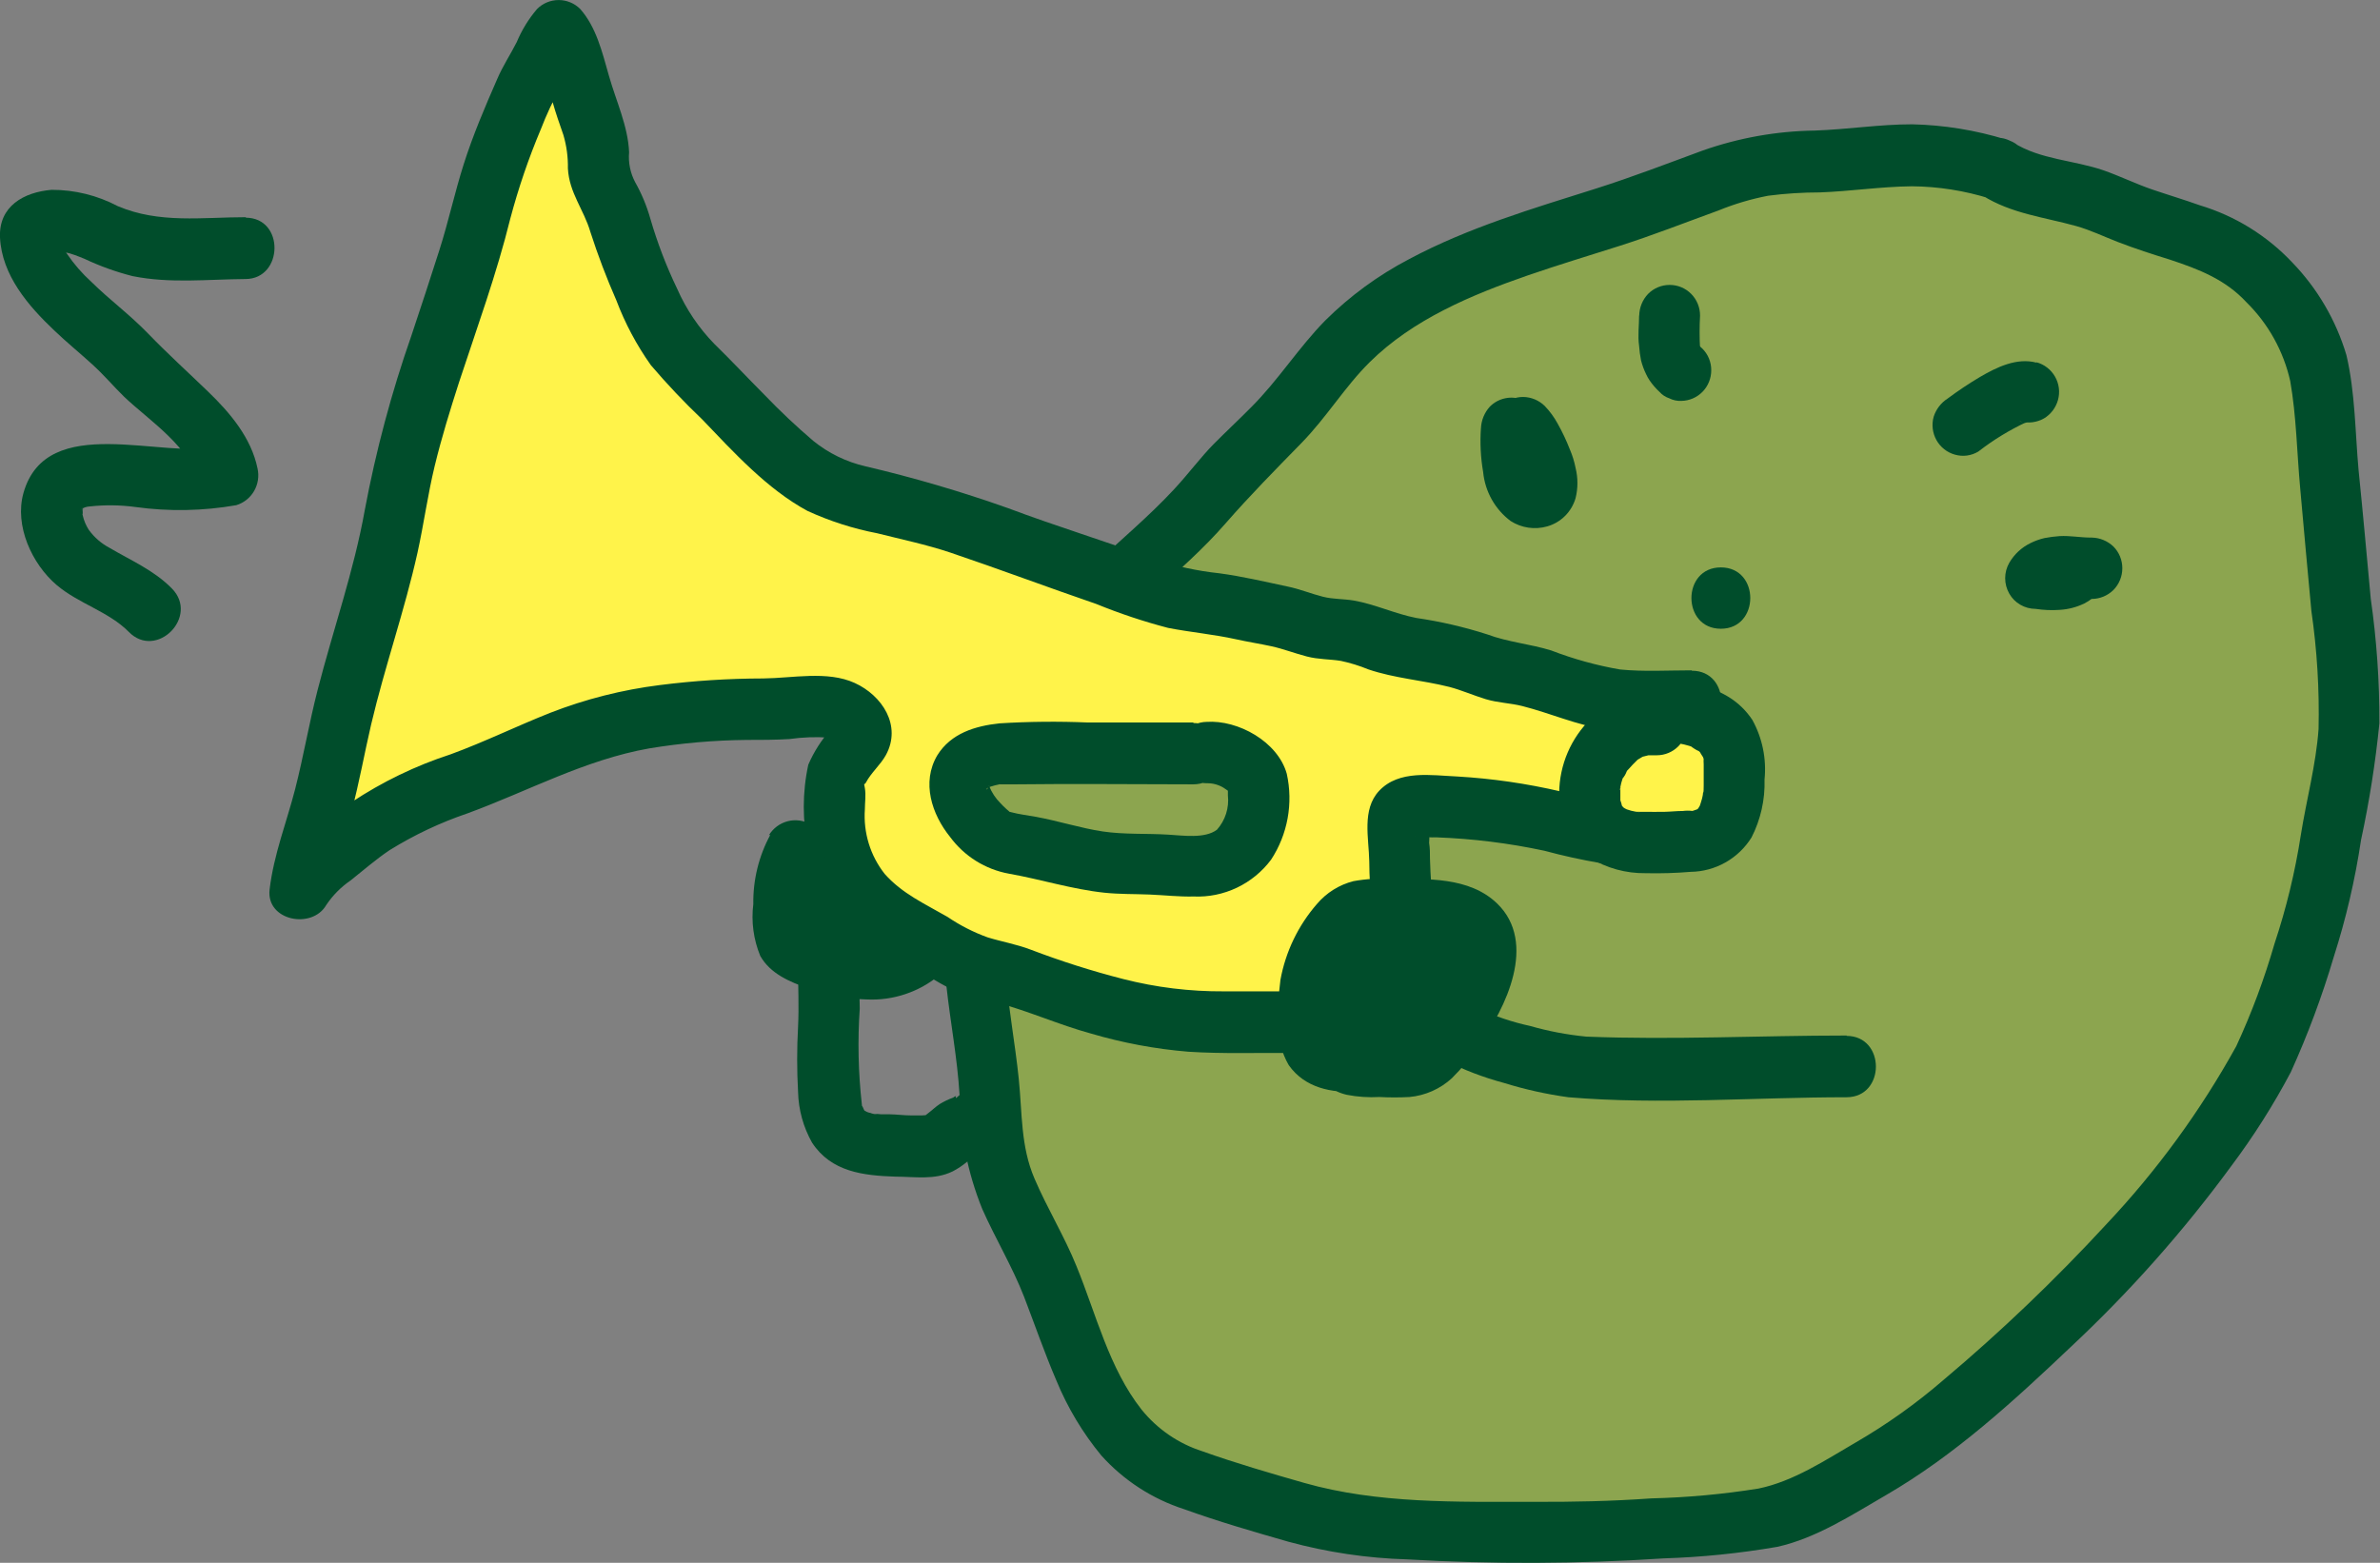 <svg width="268" height="176" viewBox="0 0 268 176" fill="none" xmlns="http://www.w3.org/2000/svg">
<rect x="0" y="0" width="268" height="176" fill="#808080" stroke="none"/>
<g clip-path="url(#clip0_44_364)">
<path d="M224.97 19.043C217.504 17.025 216.148 17.246 208.942 17.923C204.969 18.297 200.147 17.923 196.366 19.056C192.585 20.19 189.516 21.585 185.996 22.802C175.036 26.657 161.337 29.407 152.309 37.85C149.569 40.435 147.624 43.765 145.021 46.515C142.144 49.569 139.308 51.904 136.637 55.249C133.335 59.395 129.28 62.587 125.513 66.194C122.349 69.206 117.841 73.67 116.362 77.788C113.8 84.96 112.252 92.698 110.307 100.106C108.649 106.628 110.718 114.74 111.348 121.456C111.443 124.305 111.69 127.147 112.088 129.969C112.855 133.755 115.074 137.348 116.773 140.789C120.718 148.776 122.499 160.813 131.198 165.318C134.678 167.128 139.281 168.082 143.021 169.353C147.345 170.906 151.864 171.837 156.446 172.117C167.397 172.818 178.383 172.753 189.325 171.923C194.174 171.454 199.202 171.716 203.558 169.325C208.846 166.451 214.203 163.729 218.86 159.845C225.543 154.312 231.901 148.392 237.902 142.116C242.632 137.126 246.926 131.735 250.739 126.003C253.187 122.667 255.169 119.007 256.629 115.127C257.78 111.589 259.109 108.148 260.246 104.638C261.794 99.829 262.328 94.343 263.369 89.437C264.464 84.995 264.807 80.397 264.383 75.839C263.452 66.663 262.657 57.46 261.794 48.27C261.424 44.249 261.547 40.725 259.479 37.215C257.684 34.175 254.821 30.305 251.793 28.633C247.588 26.229 241.889 25.178 237.382 23.106C233.519 21.323 228.422 21.378 224.97 19.07" fill="#8CA54F"/>
<path d="M225.888 15.713C222.457 14.655 218.899 14.078 215.312 13.999C211.655 13.999 208.011 14.579 204.353 14.704C200.05 14.764 195.785 15.524 191.722 16.956C187.749 18.421 183.831 19.927 179.79 21.213C172.625 23.479 165.337 25.621 158.666 29.186C155.195 31.001 152.013 33.33 149.227 36.096C146.213 39.164 143.925 42.839 140.87 45.88C139.5 47.262 138.021 48.644 136.651 50.025C135.281 51.407 133.746 53.453 132.212 55.097C129.308 58.234 125.993 60.956 122.897 63.914C119.926 66.596 117.278 69.619 115.006 72.924C112.718 76.448 111.691 80.8 110.581 84.822C109.362 89.272 108.348 93.777 107.225 98.268C106.233 102.438 106.01 106.757 106.567 111.009C107.019 115.155 107.8 119.148 108.047 123.267C108.083 127.689 108.952 132.065 110.608 136.16C112.102 139.518 114.019 142.696 115.321 146.054C116.526 149.191 117.622 152.37 118.951 155.465C120.21 158.525 121.919 161.376 124.02 163.922C126.546 166.726 129.759 168.808 133.335 169.961C137.158 171.343 141.171 172.504 145.076 173.623C149.44 174.815 153.927 175.483 158.446 175.613C168.066 176.171 177.71 176.134 187.325 175.503C191.614 175.368 195.889 174.934 200.12 174.204C204.503 173.236 208.545 170.597 212.381 168.372C220.08 163.909 226.724 157.814 233.162 151.706C239.81 145.49 245.869 138.661 251.259 131.309C253.764 127.968 256.004 124.434 257.958 120.738C259.865 116.53 261.481 112.194 262.794 107.762C264.171 103.468 265.197 99.068 265.863 94.606C266.799 90.268 267.489 85.88 267.931 81.464C267.949 76.766 267.624 72.073 266.959 67.424C266.507 62.601 266.082 57.75 265.589 52.969C265.205 48.713 265.205 44.166 264.219 39.993C263.049 36.071 260.957 32.492 258.123 29.559C255.27 26.531 251.68 24.311 247.711 23.12C245.93 22.484 244.122 21.945 242.341 21.337C240.56 20.729 238.683 19.817 236.861 19.181C233.532 18.034 229.751 17.979 226.71 16.058C222.97 13.695 219.532 19.665 223.258 22.028C226.477 24.059 230.203 24.46 233.779 25.455C235.409 25.911 236.902 26.643 238.478 27.252C240.409 27.998 242.382 28.633 244.341 29.241C247.602 30.319 250.574 31.466 252.958 34.037C255.415 36.453 257.127 39.534 257.89 42.908C258.588 46.847 258.643 51.007 259.013 54.986C259.424 59.574 259.835 64.176 260.273 68.805C260.912 73.206 261.182 77.653 261.082 82.1C260.794 86.121 259.712 90.087 259.082 94.053C258.439 98.202 257.449 102.289 256.123 106.269C254.983 110.221 253.545 114.078 251.821 117.808C247.786 125.113 242.852 131.873 237.135 137.929C231.413 144.132 225.309 149.966 218.86 155.396C215.789 158.052 212.477 160.411 208.969 162.444C205.545 164.434 201.969 166.824 198.01 167.64C194.02 168.279 189.993 168.648 185.955 168.745C181.489 169.063 177.023 169.16 172.543 169.132C164.022 169.132 155.131 169.353 146.87 167.004C143.048 165.912 139.144 164.779 135.39 163.439C132.702 162.58 130.321 160.947 128.541 158.74C124.883 154.097 123.431 148.003 121.225 142.613C119.855 139.214 117.924 136.091 116.485 132.719C114.924 129.084 115.115 125.367 114.718 121.498C114.321 117.628 113.567 113.566 113.225 109.558C113.041 107.722 113 105.873 113.102 104.03C113.324 101.984 113.732 99.963 114.321 97.992C115.348 93.846 116.321 89.617 117.499 85.485C118.526 81.823 119.485 78.189 121.814 75.135C126.472 69.027 133.007 64.701 138.021 58.925C140.761 55.788 143.624 52.886 146.528 49.915C149.432 46.944 151.405 43.586 154.241 40.78C159.104 35.971 165.693 33.208 172.05 31.01C175.447 29.836 178.899 28.799 182.324 27.707C186.105 26.505 189.79 25.054 193.517 23.7C195.321 22.964 197.193 22.408 199.106 22.042C201.032 21.793 202.972 21.669 204.914 21.669C208.367 21.544 211.764 21.019 215.271 20.978C218.254 21.003 221.217 21.469 224.066 22.36C228.327 23.493 230.149 16.832 225.888 15.699V15.713Z" fill="#004D2B"/>
<path d="M235.437 60.542C234.259 60.542 233.094 60.307 231.916 60.376C231.346 60.415 230.779 60.489 230.217 60.597C229.672 60.724 229.144 60.914 228.642 61.164C227.648 61.647 226.819 62.416 226.258 63.375C225.953 63.903 225.792 64.504 225.792 65.116C225.792 65.728 225.953 66.329 226.258 66.857C226.552 67.375 226.978 67.804 227.491 68.101C228.016 68.407 228.611 68.569 229.217 68.571C230.124 68.709 231.043 68.746 231.957 68.681C232.908 68.623 233.838 68.379 234.697 67.963C235.332 67.643 235.9 67.202 236.368 66.664C236.991 66.002 237.348 65.13 237.368 64.218C237.37 63.764 237.283 63.313 237.111 62.893C236.94 62.474 236.688 62.092 236.369 61.771C236.051 61.45 235.673 61.195 235.256 61.022C234.84 60.849 234.394 60.761 233.944 60.763C233.036 60.766 232.165 61.128 231.519 61.772C231.381 61.941 231.225 62.094 231.053 62.228L231.752 61.689C231.57 61.823 231.372 61.935 231.163 62.02L231.985 61.675C231.725 61.782 231.454 61.857 231.176 61.896L232.081 61.772C231.166 61.831 230.248 61.794 229.341 61.661L232.3 66.857C232.345 66.773 232.4 66.694 232.464 66.622L231.916 67.327C232.035 67.18 232.168 67.046 232.313 66.926L231.628 67.479C231.81 67.34 232.008 67.224 232.218 67.133L231.396 67.479C231.734 67.345 232.089 67.257 232.45 67.216L231.546 67.341C232.885 67.274 234.227 67.311 235.56 67.451C236.467 67.443 237.336 67.081 237.985 66.443C238.624 65.792 238.984 64.913 238.985 63.997C238.987 63.542 238.899 63.093 238.727 62.673C238.556 62.253 238.303 61.872 237.985 61.551C237.328 60.923 236.464 60.564 235.56 60.542H235.437Z" fill="#004D2B"/>
<path d="M166.762 48.201C166.645 49.854 166.728 51.516 167.008 53.149C167.113 54.237 167.442 55.291 167.975 56.243C168.509 57.196 169.234 58.024 170.104 58.676C170.709 59.063 171.387 59.317 172.095 59.422C172.803 59.526 173.525 59.48 174.214 59.284C174.974 59.071 175.667 58.666 176.228 58.108C176.789 57.549 177.199 56.855 177.42 56.092C177.694 54.98 177.694 53.818 177.42 52.706C177.28 51.989 177.065 51.29 176.776 50.62C176.389 49.62 175.931 48.651 175.406 47.718C175.01 46.986 174.517 46.311 173.94 45.714C173.289 45.078 172.422 44.717 171.515 44.705C171.065 44.703 170.619 44.791 170.203 44.964C169.786 45.137 169.408 45.392 169.09 45.713C168.771 46.034 168.519 46.416 168.348 46.836C168.176 47.256 168.089 47.706 168.091 48.16C168.105 49.074 168.462 49.948 169.091 50.606C169.201 50.706 169.302 50.818 169.392 50.938L168.858 50.233C169.532 51.164 170.088 52.176 170.515 53.245L170.173 52.43C170.505 53.205 170.744 54.016 170.885 54.848L170.762 53.936C170.789 54.226 170.789 54.517 170.762 54.807L170.885 53.895C170.864 54.051 170.822 54.205 170.762 54.351L171.118 53.522L170.954 53.826L171.488 53.121L171.283 53.314L171.981 52.776C171.914 52.827 171.841 52.869 171.762 52.9L172.584 52.554C172.465 52.604 172.341 52.641 172.214 52.665L173.118 52.541C172.95 52.561 172.78 52.561 172.611 52.541L173.529 52.665C173.368 52.651 173.21 52.609 173.064 52.541L173.885 52.886C173.757 52.861 173.633 52.819 173.516 52.762L174.201 53.301C174.038 53.171 173.891 53.023 173.762 52.858L174.31 53.549C174.114 53.291 173.953 53.007 173.831 52.706L174.173 53.522C173.875 52.759 173.676 51.96 173.584 51.145L173.707 52.071C173.532 50.803 173.5 49.518 173.612 48.243C173.613 47.559 173.413 46.889 173.036 46.32C172.66 45.751 172.125 45.307 171.498 45.045C170.872 44.783 170.182 44.715 169.517 44.849C168.852 44.982 168.241 45.312 167.762 45.797C167.153 46.468 166.799 47.334 166.762 48.243V48.201Z" fill="#004D2B"/>
<path d="M193.777 70.809C198.188 70.809 198.202 63.899 193.777 63.899C189.352 63.899 189.366 70.809 193.777 70.809Z" fill="#004D2B"/>
<path d="M190.475 79.018C186.502 79.018 182.584 79.335 178.817 78.258C176.721 77.65 174.42 76.876 172.296 76.212C170.926 75.853 169.789 75.964 168.46 75.535C167.132 75.107 165.584 74.388 164.104 74.029C161.282 73.338 158.309 73.158 155.515 72.232C153.89 71.531 152.165 71.092 150.405 70.933C149.158 70.895 147.926 70.648 146.761 70.201C144.363 69.511 141.93 68.953 139.473 68.529C136.404 67.727 132.911 67.824 130.006 66.719C125.609 65.06 121.17 63.637 116.759 62.131C112.348 60.624 107.827 58.538 103.06 57.529C100.32 56.949 97.703 56.147 95.018 55.525C91.306 54.572 87.703 50.882 84.949 48.312C83.141 46.626 81.47 44.76 79.744 43.005C78.593 41.858 77.346 40.739 76.25 39.536C75.33 38.336 74.548 37.033 73.921 35.653C72.653 33.157 71.555 30.576 70.633 27.928C70.176 26.77 69.792 25.584 69.483 24.377C69.058 22.995 67.894 21.71 67.51 20.231C67.126 18.753 67.51 17.384 67.195 15.947C66.887 14.846 66.521 13.762 66.099 12.7C65.578 11.18 65.277 9.604 64.729 8.126C64.181 6.647 63.797 4.464 62.811 3.482C61.977 4.542 61.303 5.72 60.811 6.979C59.96 8.319 59.223 9.729 58.605 11.194C56.928 15.003 55.523 18.928 54.4 22.94C51.66 34.354 46.413 45.368 44.577 56.976C43.207 65.185 40.235 73.089 38.399 81.146C37.64 85.198 36.666 89.207 35.481 93.154C34.648 95.385 34.064 97.703 33.741 100.064C34.907 98.296 36.423 96.79 38.194 95.642C39.61 94.434 41.097 93.313 42.646 92.284C45.53 90.603 48.572 89.214 51.728 88.138C57.318 86.162 62.359 83.246 68.168 81.726C74.449 80.231 80.895 79.558 87.347 79.722C89.498 79.722 92.278 79.225 94.333 79.722C95.361 79.944 97.073 81.187 97.169 82.334C97.265 83.481 94.552 85.692 94.265 87.309C93.936 89.82 93.964 92.365 94.347 94.868C95.237 100.036 99.43 103.339 103.786 105.481C105.649 106.393 107.32 107.706 109.266 108.452C111.211 109.198 113.143 109.323 114.965 110.055C119.058 111.649 123.255 112.956 127.527 113.966C132.856 115.348 138.336 115.03 143.87 115.03C146.459 115.03 148.788 115.279 151.172 114.118C153.994 112.736 157.282 110.511 157.761 107.139C158.241 103.768 157.761 99.815 157.761 96.361C157.761 95.269 157.268 92.215 157.871 91.441C158.748 90.252 160.994 90.791 162.296 90.791C166.355 90.842 170.398 91.338 174.351 92.27C178.584 93.168 182.571 94.398 186.886 94.467" fill="#FFF34A"/>
<path d="M190.475 75.493C187.804 75.493 185.091 75.659 182.434 75.397C179.786 74.94 177.189 74.223 174.68 73.255C172.269 72.508 169.844 72.329 167.474 71.444C164.862 70.606 162.186 69.987 159.474 69.593C157.076 69.123 154.83 68.045 152.432 67.63C151.281 67.437 150.103 67.492 148.966 67.202C147.596 66.856 146.35 66.331 144.993 66.055C142.445 65.516 139.884 64.908 137.308 64.563C134.816 64.298 132.359 63.765 129.979 62.973C124.499 60.956 119.02 59.297 113.54 57.238C108.264 55.366 102.891 53.788 97.443 52.512C95.299 52.019 93.294 51.041 91.58 49.652C89.664 48.018 87.831 46.288 86.086 44.47C84.182 42.562 82.36 40.6 80.442 38.735C78.685 36.933 77.265 34.827 76.25 32.516C75.024 29.966 74.012 27.317 73.223 24.598C72.819 23.175 72.249 21.807 71.524 20.521C70.974 19.484 70.736 18.307 70.839 17.135C70.716 14.206 69.373 11.373 68.579 8.568C67.784 5.762 67.126 3.04 65.332 1.008C64.686 0.365 63.815 0.005 62.907 0.005C61.999 0.005 61.128 0.365 60.482 1.008C59.526 2.128 58.749 3.392 58.181 4.754C57.482 6.135 56.619 7.421 55.989 8.899C54.619 12.022 53.249 15.242 52.222 18.476C51.194 21.709 50.509 24.929 49.482 28.149C48.454 31.369 47.4 34.589 46.317 37.823C44.083 44.206 42.333 50.752 41.084 57.404C39.851 64.314 37.495 70.961 35.755 77.746C34.81 81.422 34.18 85.181 33.234 88.87C32.289 92.56 30.823 96.236 30.358 100.174C29.947 103.712 35.152 104.693 36.741 101.916C37.472 100.827 38.402 99.889 39.481 99.152C40.933 98.005 42.344 96.761 43.879 95.738C46.641 94.026 49.587 92.635 52.66 91.593C59.51 89.078 65.853 85.568 73.113 84.282C76.737 83.684 80.401 83.365 84.073 83.329C85.675 83.329 87.278 83.329 88.881 83.232C90.351 83.023 91.838 82.968 93.32 83.066C93.114 83.066 94.046 83.384 93.95 83.453V82.5C94.114 81.45 94.046 81.228 93.772 81.85L93.552 82.154C92.499 83.328 91.643 84.668 91.018 86.12C90.34 89.253 90.34 92.496 91.018 95.628C92.1 102.233 97.402 105.965 102.813 108.936C104.183 109.696 105.553 110.622 106.923 111.285C108.656 111.978 110.443 112.524 112.266 112.916C115.841 113.869 119.266 115.417 122.855 116.398C126.431 117.452 130.102 118.137 133.815 118.443C137.692 118.692 141.582 118.554 145.459 118.581C148.851 118.686 152.194 117.752 155.049 115.9C157.842 114.312 159.922 111.699 160.857 108.604C161.775 104.776 161.118 100.589 161.022 96.72C161.022 96.112 161.022 95.517 160.926 94.923C160.979 94.231 160.947 93.534 160.83 92.85V92.657C160.827 92.862 160.759 93.062 160.635 93.226C160.512 93.39 160.34 93.51 160.145 93.569C159.131 94.591 159.241 94.08 159.748 94.191C160.419 94.283 161.097 94.32 161.775 94.301C165.852 94.45 169.908 94.954 173.899 95.808C178.091 96.94 182.38 97.671 186.708 97.991C191.119 98.115 191.119 91.206 186.708 91.081C183.002 90.783 179.332 90.13 175.748 89.133C171.921 88.24 168.026 87.676 164.104 87.447C161.172 87.323 157.542 86.673 155.295 89.064C153.323 91.178 154.145 94.412 154.186 97.01C154.186 98.723 154.336 100.423 154.391 102.137C154.612 103.833 154.528 105.556 154.145 107.222C153.405 109.281 150.514 110.953 148.514 111.451C147.044 111.702 145.548 111.767 144.062 111.644C141.98 111.644 139.952 111.644 137.815 111.644C134 111.669 130.198 111.205 126.499 110.262C122.961 109.356 119.475 108.248 116.06 106.946C114.471 106.338 112.827 106.061 111.211 105.564C109.615 104.988 108.096 104.212 106.69 103.256C104.156 101.791 101.608 100.658 99.621 98.419C98.001 96.364 97.204 93.77 97.388 91.15C97.388 90.377 97.525 89.534 97.388 88.76C97.251 87.986 97.306 88.511 97.512 88.124C98.101 87.005 99.142 86.148 99.758 85.029C101.567 81.712 99.334 78.326 96.251 76.917C93.169 75.507 89.237 76.378 85.922 76.406C82.034 76.412 78.149 76.662 74.291 77.152C70.07 77.681 65.93 78.73 61.962 80.275C58.194 81.767 54.564 83.55 50.756 84.946C46.805 86.229 43.044 88.046 39.577 90.349C36.481 92.602 32.727 95.117 30.727 98.516L37.111 100.257C37.468 97.217 38.796 94.356 39.577 91.413C40.454 88.166 41.029 84.849 41.796 81.574C43.331 75.065 45.564 68.75 47.016 62.227C47.728 58.993 48.167 55.705 48.947 52.485C49.728 49.265 50.687 46.169 51.687 43.06C53.701 36.938 55.92 30.872 57.468 24.598C58.38 21.167 59.529 17.805 60.907 14.537C61.522 12.942 62.246 11.39 63.072 9.894C63.659 8.478 64.404 7.134 65.291 5.887H60.441C60.763 6.545 61.003 7.241 61.154 7.96C61.523 9.162 61.907 10.35 62.249 11.566C62.592 12.782 63.017 13.985 63.441 15.201C63.801 16.425 63.972 17.697 63.948 18.973C64.099 21.737 65.743 23.589 66.483 26.132C67.324 28.741 68.298 31.306 69.401 33.815C70.381 36.41 71.689 38.867 73.291 41.125C75.112 43.261 77.041 45.3 79.072 47.233C82.593 50.909 86.415 55.11 90.936 57.542C93.444 58.692 96.079 59.536 98.786 60.057C101.526 60.748 104.265 61.315 107.005 62.227C112.485 64.079 117.965 66.138 123.444 68.017C126.077 69.093 128.777 69.993 131.527 70.712C134.075 71.21 136.651 71.431 139.199 71.997C140.569 72.301 141.856 72.495 143.185 72.785C144.514 73.075 145.815 73.586 147.158 73.932C148.501 74.277 149.72 74.222 150.994 74.429C152.048 74.653 153.079 74.972 154.076 75.383C157.049 76.392 160.172 76.599 163.2 77.359C164.57 77.718 165.94 78.326 167.31 78.741C168.68 79.156 170.05 79.169 171.419 79.515C174.584 80.316 177.557 81.671 180.804 82.14C184.031 82.463 187.276 82.564 190.516 82.445C194.928 82.445 194.928 75.535 190.516 75.535L190.475 75.493Z" fill="#004D2B"/>
<path d="M134.404 84.821H114.609C111.869 84.821 107.444 85.305 108.184 89.23C108.535 90.644 109.299 91.919 110.376 92.892C112.211 94.868 112.91 94.826 115.472 95.269C117.677 95.642 119.869 96.305 122.047 96.747C124.163 97.167 126.317 97.352 128.472 97.3C131.034 97.3 134.541 97.908 137.007 97.3C140.309 96.429 141.569 93.527 141.72 90.39C141.866 89.737 141.847 89.056 141.665 88.412C141.483 87.767 141.144 87.179 140.679 86.701C139.353 85.528 137.647 84.884 135.884 84.89" fill="#8CA54F"/>
<path d="M134.404 81.367H122.5C119.185 81.226 115.865 81.258 112.554 81.463C109.814 81.753 107.074 82.583 105.54 85.07C103.745 88.11 104.923 91.703 106.978 94.246C108.585 96.428 110.956 97.911 113.609 98.392C117.212 99.027 120.705 100.147 124.349 100.534C126.048 100.713 127.746 100.672 129.445 100.741C131.144 100.81 132.76 101.003 134.418 100.962C136.094 101.034 137.763 100.694 139.28 99.972C140.798 99.249 142.119 98.167 143.131 96.816C144.055 95.406 144.687 93.823 144.991 92.161C145.294 90.499 145.263 88.792 144.898 87.143C143.898 83.536 139.418 81.049 135.856 81.297C134.954 81.315 134.093 81.685 133.454 82.329C132.816 82.973 132.449 83.841 132.432 84.752C132.442 85.665 132.806 86.538 133.446 87.183C134.086 87.829 134.951 88.196 135.856 88.207C136.525 88.186 137.186 88.359 137.761 88.704C137.98 88.829 138.336 89.119 138.267 89.036C138.199 88.953 138.267 89.036 138.267 89.036C138.267 89.036 138.267 89.395 138.267 89.575C138.344 90.271 138.273 90.976 138.061 91.642C137.848 92.309 137.498 92.923 137.034 93.444C135.665 94.467 133.253 94.094 131.555 93.997C129.103 93.845 126.596 93.997 124.171 93.638C121.746 93.278 119.129 92.436 116.595 91.98C115.705 91.814 114.787 91.717 113.855 91.468C113.335 91.316 113.965 91.648 113.526 91.289C113.883 91.579 113.362 91.15 113.335 91.123C113.088 90.915 112.869 90.667 112.65 90.446C112.106 89.903 111.677 89.254 111.389 88.539C111.266 88.207 111.293 88.539 111.389 88.442C111.485 88.345 111.019 89.188 111.115 88.829C111.115 88.76 111.472 88.608 111.526 88.594C111.581 88.58 111.102 88.746 111.526 88.594C111.859 88.487 112.197 88.399 112.54 88.331C113.115 88.207 112.102 88.331 112.677 88.331H113.198H114.362C121.02 88.248 127.692 88.331 134.349 88.331C138.747 88.331 138.761 81.422 134.349 81.422L134.404 81.367Z" fill="#004D2B"/>
<path d="M207.956 116.619C198.174 116.619 188.407 117.13 178.625 116.743C176.484 116.536 174.366 116.134 172.296 115.541C170.299 115.109 168.356 114.456 166.501 113.593C164.721 112.736 162.981 111.782 161.2 110.926C159.67 109.981 158.32 108.769 157.213 107.346C154.117 104.182 149.268 109.074 152.364 112.238C153.765 113.961 155.419 115.457 157.268 116.674C159.076 117.628 160.926 118.54 162.748 119.438C164.853 120.501 167.061 121.344 169.337 121.953C171.714 122.691 174.147 123.232 176.612 123.57C186.982 124.441 197.53 123.57 207.928 123.57C212.339 123.57 212.339 116.66 207.928 116.66L207.956 116.619Z" fill="#004D2B"/>
<path d="M162.077 103.408C157.679 103.408 152.254 103.408 149.172 107.153C147.314 109.698 146.487 112.86 146.857 115.997C147.007 119.203 148.227 122.492 151.651 123.294C152.86 123.529 154.094 123.612 155.323 123.543C156.454 123.605 157.589 123.605 158.72 123.543C160.495 123.378 162.168 122.636 163.488 121.428C164.626 120.298 165.645 119.053 166.529 117.711C169.57 113.565 173.146 106.158 168.584 101.75C165.447 98.724 160.666 98.986 156.652 98.986C155.231 98.896 153.805 98.98 152.405 99.235C150.803 99.64 149.367 100.539 148.295 101.805C146.185 104.225 144.765 107.176 144.185 110.345C143.964 111.989 143.9 113.65 143.993 115.306C143.908 116.932 144.299 118.547 145.117 119.95C146.925 122.52 149.966 123.128 152.925 122.921C154.365 122.809 155.755 122.344 156.975 121.566C158.195 120.788 159.208 119.721 159.926 118.457C160.953 116.675 161.869 114.828 162.666 112.93C163.707 110.986 164.398 108.871 164.707 106.683C164.821 105.884 164.72 105.069 164.414 104.323C164.108 103.577 163.609 102.928 162.968 102.445C162.327 101.961 161.569 101.66 160.773 101.575C159.978 101.489 159.174 101.621 158.446 101.957C156.542 102.897 155.295 105.094 154.336 106.932C153.317 108.703 152.595 110.631 152.199 112.639C151.87 114.432 151.926 116.274 152.364 118.043C152.574 118.765 153.008 119.399 153.602 119.855C154.197 120.31 154.919 120.561 155.665 120.572C156.892 120.496 158.078 120.101 159.108 119.425C160.138 118.75 160.976 117.816 161.542 116.716C161.994 115.984 162.388 115.217 162.72 114.422C162.981 113.814 163.241 113.206 163.488 112.598L163.707 112.059C163.94 111.492 163.378 112.819 163.611 112.28C164.052 111.486 164.172 110.55 163.944 109.669C163.717 108.788 163.161 108.03 162.392 107.554C160.912 106.752 158.46 107.015 157.706 108.784C157.378 109.53 157.076 110.29 156.761 111.05C156.597 111.437 157.131 110.235 156.761 110.926L156.583 111.354C156.419 111.714 156.241 112.059 156.063 112.418C155.884 112.778 155.72 113.026 155.528 113.33C155.431 113.492 155.326 113.649 155.213 113.8C155.213 113.8 155.734 113.234 155.336 113.607C155.2 113.712 155.076 113.833 154.967 113.966C154.747 114.27 155.624 113.469 155.117 113.828C154.61 114.187 155.323 113.731 155.432 113.703C154.83 113.897 156.282 113.703 155.624 113.703L158.926 116.246C158.926 116.108 158.72 115.196 158.83 116.039C158.83 115.749 158.83 115.445 158.83 115.141C158.83 114.837 158.83 114.726 158.83 114.519C158.83 114.312 158.994 113.413 158.83 114.215C158.918 113.748 159.033 113.287 159.172 112.833C159.241 112.639 159.337 112.446 159.392 112.239C159.501 111.824 158.953 113.261 159.268 112.57C159.83 111.246 160.489 109.967 161.241 108.742C161.345 108.605 161.441 108.462 161.529 108.314C161.898 107.747 161.392 108.411 161.405 108.466C161.419 108.521 162.419 107.526 161.775 108.024C161.131 108.521 161.638 108.134 161.775 108.024C161.176 108.367 160.467 108.456 159.802 108.273C159.295 108.114 158.85 107.8 158.528 107.374C158.308 107.148 158.152 106.867 158.076 106.559C158.145 106.904 158.076 106.739 158.076 106.089V106.6C158.076 106.6 158.241 105.757 158.076 106.255C157.912 106.752 157.871 107.056 157.748 107.457L157.378 108.466C157.117 109.157 157.72 107.72 157.378 108.369C157.309 108.521 157.241 108.687 157.159 108.839C156.556 110.221 155.953 111.506 155.323 112.819C154.96 113.587 154.549 114.33 154.09 115.044L153.967 115.237C153.747 115.541 153.788 115.5 154.09 115.099C154.09 115.224 153.802 115.431 153.72 115.528L153.336 115.915C152.953 116.343 153.98 115.541 153.186 116.011C153.063 116.068 152.944 116.132 152.83 116.205L153.268 116.011L152.871 116.108H153.377H152.884H152.391C151.908 116.144 151.422 116.144 150.939 116.108C150.939 116.025 151.706 116.26 151.172 116.108C150.909 115.993 150.633 115.914 150.35 115.873L150.802 116.053L150.46 115.845C150.528 115.845 151.09 116.398 150.706 115.984L150.994 116.371C150.816 116.053 150.843 116.136 151.062 116.619L150.994 116.398C150.912 116.039 150.898 116.094 150.994 116.578C150.895 116.077 150.872 115.565 150.925 115.058C150.925 114.408 150.925 113.676 150.925 113.082C150.925 112.764 150.925 112.432 150.925 112.114C150.925 111.147 150.802 112.474 150.925 111.948C151.049 111.423 151.172 110.898 151.336 110.373C151.418 110.138 151.528 109.903 151.597 109.654C151.775 109.102 151.254 110.359 151.679 109.461C151.941 108.884 152.234 108.321 152.556 107.775C152.706 107.513 152.884 107.264 153.049 107.001C153.542 106.2 152.61 107.43 153.227 106.766C153.364 106.628 153.514 106.476 153.638 106.324C154.145 105.688 153.158 106.504 153.788 106.172L154.008 106.034C154.35 105.868 154.282 105.882 153.83 106.034C153.83 106.034 154.213 105.937 154.268 105.909C154.994 105.661 153.501 105.909 154.268 105.909H155.268C156.857 105.909 158.446 105.909 160.035 105.909C160.378 105.909 160.72 105.909 161.049 105.909L161.803 105.979C161.172 105.91 162.309 106.089 162.488 106.131C162.666 106.172 163.186 106.338 163.542 106.448C164.173 106.614 162.844 106.006 163.364 106.448L163.666 106.6C164.227 106.877 163.583 106.849 163.515 106.448C163.627 106.566 163.746 106.677 163.871 106.78C164.268 107.056 163.611 106.559 163.652 106.448C163.727 106.598 163.814 106.742 163.912 106.877C164.268 107.333 163.775 106.089 163.83 106.683C163.83 106.683 163.994 107.208 163.953 107.222C163.912 107.236 163.953 106.269 163.953 107.112C163.975 107.337 163.975 107.564 163.953 107.789C163.953 107.789 164.131 106.877 163.953 107.609C163.953 107.872 163.844 108.134 163.775 108.411C163.638 108.894 163.474 109.364 163.31 109.793C163.556 109.088 163.186 110.055 163.145 110.138C162.994 110.484 162.816 110.815 162.638 111.147C162.077 112.158 161.459 113.136 160.789 114.077C160.2 114.947 161.2 113.607 160.556 114.408L160.063 115.016C159.638 115.514 159.145 115.942 158.693 116.398C159.035 115.984 158.967 116.232 158.693 116.398C157.953 116.799 158.693 116.523 158.693 116.467C158.693 116.412 158.063 116.592 158.049 116.647C158.049 116.481 158.816 116.647 158.296 116.647C157.268 116.647 156.241 116.647 155.227 116.647H153.857C153.648 116.619 153.436 116.619 153.227 116.647C153.83 116.44 153.843 116.799 153.377 116.647C152.912 116.495 152.651 116.288 153.514 116.73C153.213 116.55 153.309 116.633 153.775 116.965C153.528 116.716 153.583 116.813 153.939 117.241C153.939 117.241 153.679 116.896 153.734 116.882C153.925 117.366 153.953 117.421 153.83 117.048C153.706 116.675 153.747 116.688 153.72 116.509C153.884 117.269 153.72 116.675 153.72 116.509C153.72 116.343 153.72 115.818 153.72 115.472C153.686 114.846 153.686 114.219 153.72 113.593C153.72 113.441 153.898 112.487 153.72 113.358C153.72 113.068 153.857 112.778 153.912 112.474C154.035 111.755 153.912 112.57 153.843 112.474C153.775 112.377 154.213 111.796 154.254 111.714C154.556 111.188 154.172 111.921 154.104 111.907C154.035 111.893 154.679 111.354 154.693 111.327C154.693 111.603 154.076 111.741 154.693 111.327L155.227 111.009C155.871 110.636 154.487 111.257 155.227 111.009C155.432 110.94 155.624 110.857 155.83 110.801C156.337 110.649 156.843 110.553 157.35 110.442C157.857 110.332 157.432 110.594 157.104 110.442C157.408 110.45 157.712 110.418 158.008 110.345C158.46 110.345 158.912 110.345 159.378 110.276C160.282 110.276 161.186 110.276 162.118 110.276C163.026 110.276 163.897 109.912 164.539 109.264C165.182 108.617 165.542 107.738 165.542 106.822C165.542 105.905 165.182 105.027 164.539 104.379C163.897 103.731 163.026 103.367 162.118 103.367L162.077 103.408Z" fill="#004D2B"/>
<path d="M107.608 123.515C107.841 123.322 107.416 123.515 107.334 123.612C106.808 123.798 106.303 124.039 105.827 124.331C105.375 124.621 104.991 125.008 104.567 125.325C104.142 125.643 104.252 125.602 104.17 125.616C104.717 125.533 104.033 125.616 103.813 125.616C103.594 125.616 102.978 125.616 102.567 125.616C101.786 125.616 101.005 125.505 100.224 125.491H99.238C99.073 125.491 97.977 125.353 98.799 125.491C98.525 125.491 98.251 125.436 97.977 125.325C97.772 125.325 97.046 124.952 97.799 125.325L97.142 124.952C97.608 125.229 97.347 125.16 97.142 124.842C97.512 125.298 97.251 124.952 97.142 124.648C96.813 124.109 97.142 125.091 97.046 124.358C96.644 120.78 96.566 117.172 96.813 113.579C96.813 111.686 96.608 109.779 96.717 107.9C96.827 106.241 97.676 104.39 97.566 102.538C97.546 101.628 97.178 100.762 96.54 100.118C95.902 99.475 95.043 99.104 94.142 99.083C93.234 99.087 92.365 99.452 91.724 100.099C91.082 100.746 90.72 101.623 90.717 102.538C90.692 103.479 90.525 104.411 90.224 105.302C89.962 106.485 89.842 107.696 89.867 108.908C89.867 111.147 89.977 113.358 89.867 115.611C89.73 118.064 89.73 120.523 89.867 122.976C89.917 124.981 90.458 126.942 91.443 128.684C93.607 131.986 97.21 132.387 100.813 132.511C103.005 132.511 105.224 132.926 107.279 131.917C107.855 131.618 108.397 131.257 108.896 130.839C108.896 130.839 109.718 130.204 109.334 130.452C110.43 129.886 111.491 129.254 112.512 128.559C113.155 127.91 113.517 127.031 113.517 126.113C113.517 125.196 113.155 124.316 112.512 123.667C111.869 123.018 110.997 122.654 110.088 122.654C109.178 122.654 108.306 123.018 107.663 123.667L107.608 123.515Z" fill="#004D2B"/>
<path d="M86.744 94.011C85.446 96.403 84.786 99.093 84.826 101.819C84.579 103.798 84.849 105.808 85.607 107.65C86.744 109.668 88.922 110.566 90.977 111.299C93.102 112.073 95.336 112.498 97.594 112.556C100.58 112.704 103.513 111.718 105.814 109.792C106.194 109.42 106.479 108.961 106.644 108.452C106.809 107.944 106.848 107.403 106.759 106.877C106.687 106.362 106.503 105.87 106.222 105.436C105.94 105.001 105.567 104.634 105.129 104.361C103.864 103.63 102.466 103.16 101.019 102.98C100.854 102.98 100.69 102.883 100.512 102.855C100.019 102.745 100.786 102.924 100.868 103.021C100.95 103.118 100.142 102.524 100.717 103.021C101.293 103.519 100.635 102.924 100.512 102.8C100.389 102.676 100.156 102.441 99.991 102.247C98.621 100.755 97.539 98.972 96.115 97.535C95.471 96.886 94.599 96.522 93.69 96.522C92.78 96.522 91.908 96.886 91.265 97.535C90.622 98.183 90.261 99.063 90.261 99.981C90.261 100.898 90.622 101.778 91.265 102.427C92.731 103.905 93.827 105.743 95.265 107.263C96.166 108.295 97.311 109.079 98.594 109.544C99.221 109.718 99.856 109.856 100.498 109.958C100.813 109.958 101.128 110.11 101.444 110.179C101.759 110.248 101.279 110.179 101.197 110.041C101.352 110.157 101.517 110.258 101.69 110.345L100.909 104.859C100.635 105.094 100.69 105.039 101.101 104.707C100.992 104.793 100.878 104.872 100.759 104.942C100.608 105.039 100.128 105.191 100.033 105.343L100.293 105.232L99.895 105.356C99.63 105.44 99.36 105.509 99.087 105.564L98.676 105.647H98.964H98.115C97.608 105.681 97.1 105.681 96.594 105.647H96.169H96.43L95.58 105.481C95.032 105.37 94.471 105.232 93.936 105.08C93.402 104.928 93.032 104.79 92.566 104.624C92.322 104.509 92.071 104.412 91.813 104.334L92.059 104.444L91.731 104.279C91.539 104.182 91.347 104.057 91.169 103.947C90.676 103.671 91.881 104.61 91.347 104.071C90.813 103.532 91.69 104.583 91.553 104.361C91.237 103.836 91.799 105.246 91.69 104.735C91.668 104.579 91.631 104.427 91.58 104.279C91.909 105.163 91.662 105.025 91.58 104.541C91.498 104.057 91.58 103.671 91.58 103.228C91.58 102.786 91.58 102.247 91.58 101.75C91.58 101.252 91.58 101.128 91.58 100.81V100.34C91.58 99.953 91.58 100.022 91.58 100.534C91.584 99.88 91.724 99.235 91.991 98.64C92.033 98.49 92.083 98.343 92.142 98.198C92.279 97.839 92.251 97.894 92.059 98.364C92.059 98.226 92.429 97.673 92.498 97.549C92.949 96.755 93.072 95.815 92.841 94.931C92.611 94.047 92.044 93.289 91.265 92.823C90.476 92.379 89.547 92.26 88.674 92.492C87.8 92.724 87.05 93.288 86.58 94.066L86.744 94.011Z" fill="#004D2B"/>
<path d="M27.727 24.46C22.755 24.46 17.96 25.206 13.261 23.216C10.962 22.002 8.404 21.371 5.808 21.378C2.671 21.641 -0.151 23.23 -8.62572e-05 26.74C0.205 30.996 3.178 34.437 6.11 37.215C7.48 38.528 8.973 39.744 10.384 41.029C11.795 42.314 12.754 43.489 13.987 44.691C16.905 47.455 21.535 50.384 22.398 54.544L24.782 50.288C18.33 51.794 5.26 46.308 2.644 55.511C1.603 59.201 3.603 63.526 6.384 65.889C8.863 67.99 12.247 68.874 14.508 71.168C17.617 74.333 22.467 69.441 19.357 66.276C17.33 64.217 14.781 63.139 12.343 61.702C11.417 61.216 10.616 60.521 10 59.671C9.678 59.173 9.446 58.62 9.315 58.04C9.165 57.335 9.315 58.33 9.315 57.695C9.315 57.598 9.247 56.782 9.315 57.294C9.384 57.805 9.315 57.031 9.315 57.169C9.315 57.308 9.069 57.391 9.041 57.418C9.359 57.18 9.742 57.045 10.137 57.031C11.842 56.847 13.562 56.87 15.261 57.1C19.03 57.62 22.856 57.55 26.604 56.893C27.448 56.638 28.165 56.07 28.609 55.303C29.054 54.537 29.194 53.628 29.001 52.761C28.289 49.293 25.892 46.474 23.426 44.097C21.179 41.927 18.891 39.854 16.727 37.615C14.562 35.377 12.357 33.788 10.288 31.742C9.254 30.806 8.334 29.748 7.548 28.592C7.229 28.194 7 27.73 6.877 27.234C6.754 26.737 6.74 26.22 6.836 25.717L5.137 28.702C6.507 27.887 8.11 28.578 9.535 29.158C11.264 29.974 13.067 30.622 14.918 31.093C19.138 31.95 23.398 31.452 27.659 31.424C31.919 31.397 32.07 24.515 27.659 24.515L27.727 24.46Z" fill="#004D2B"/>
<path d="M186.503 81.505C185.361 81.416 184.218 81.639 183.191 82.15C182.164 82.66 181.292 83.44 180.667 84.407C179.945 85.336 179.436 86.416 179.178 87.568C178.919 88.72 178.918 89.915 179.174 91.068C180.105 95.794 186.64 94.854 190.133 94.744C195.202 94.564 195.284 90.031 195.243 86.107C195.174 79.957 188.914 80.04 184.283 80.04" fill="#FFF34A"/>
<path d="M186.503 78.05C185.15 78.004 183.801 78.235 182.539 78.729C181.277 79.223 180.128 79.97 179.16 80.925C178.039 82.01 177.145 83.309 176.528 84.747C175.912 86.185 175.586 87.733 175.571 89.299C175.494 90.712 175.77 92.121 176.373 93.398C176.976 94.675 177.887 95.779 179.023 96.609C180.916 97.771 183.095 98.37 185.311 98.337C187.002 98.376 188.694 98.325 190.38 98.185C191.751 98.167 193.096 97.804 194.292 97.128C195.488 96.453 196.498 95.486 197.229 94.316C198.259 92.302 198.764 90.057 198.695 87.793C198.931 85.466 198.452 83.121 197.325 81.077C194.448 76.738 188.996 76.572 184.324 76.586C183.416 76.586 182.545 76.95 181.903 77.597C181.26 78.245 180.9 79.124 180.9 80.04C180.9 80.957 181.26 81.835 181.903 82.483C182.545 83.131 183.416 83.495 184.324 83.495C185.818 83.495 187.297 83.495 188.79 83.647C189.393 83.647 187.996 83.509 188.585 83.647L189.106 83.73C189.476 83.796 189.841 83.884 190.201 83.993L190.667 84.145C191.339 84.366 190.051 83.813 190.53 84.145C191.01 84.476 191.133 84.518 191.434 84.656C191.736 84.794 191.051 84.366 191.051 84.352C191.051 84.338 191.174 84.463 191.229 84.518L191.558 84.849C191.605 84.912 191.655 84.972 191.708 85.029C191.708 85.029 191.284 84.38 191.407 84.656C191.53 84.932 191.613 84.988 191.695 85.153C191.982 85.609 191.476 84.407 191.695 84.96C191.695 85.14 191.804 85.305 191.845 85.485C191.887 85.665 191.845 85.679 191.845 85.761C191.969 86.079 191.845 85.347 191.845 85.333C191.825 85.581 191.825 85.831 191.845 86.079C191.845 86.867 191.845 87.655 191.845 88.429C191.845 88.802 191.845 89.175 191.763 89.534C191.763 90.142 191.914 88.746 191.763 89.341C191.763 89.534 191.695 89.741 191.654 89.949C191.613 90.156 191.448 90.598 191.352 90.916C191.256 91.234 191.558 90.446 191.544 90.474C191.53 90.501 191.476 90.626 191.434 90.695L191.147 91.179C190.9 91.621 191.681 90.667 191.284 90.985C191.151 91.075 191.035 91.187 190.941 91.317C191.051 91.068 191.613 90.847 191.092 91.151L190.859 91.275C190.599 91.483 191.53 91.068 191.188 91.137C190.845 91.206 190.763 91.289 190.544 91.331H190.243C189.914 91.441 190.599 91.331 190.612 91.331C190.24 91.283 189.862 91.283 189.489 91.331C188.804 91.331 188.119 91.413 187.407 91.427C186.694 91.441 185.9 91.427 185.146 91.427H184.598C184.448 91.427 183.79 91.331 184.434 91.427C185.078 91.524 184.434 91.427 184.27 91.427L183.681 91.303L183.187 91.151C182.667 90.985 183.119 91.151 183.393 91.261C183.27 91.179 183.105 91.123 182.968 91.04C182.831 90.957 182.297 90.57 182.776 90.971C183.256 91.372 182.105 90.156 182.626 90.805C183.146 91.455 182.626 90.805 182.626 90.681C182.27 90.101 182.776 91.289 182.626 90.792C182.626 90.57 182.53 90.336 182.461 90.128C182.393 89.921 182.461 90.363 182.461 90.405C182.461 90.446 182.461 90.004 182.461 89.907C182.461 89.603 182.461 89.313 182.461 89.009C182.474 88.885 182.474 88.76 182.461 88.636C182.557 88.719 182.324 89.396 182.461 88.636C182.513 88.345 182.587 88.059 182.681 87.779C182.716 87.657 182.757 87.537 182.804 87.42C182.927 86.991 182.516 87.945 182.804 87.558C183.092 87.171 183.078 87.047 183.229 86.798C183.379 86.549 183.516 86.383 183.229 86.798C182.941 87.213 183.229 86.729 183.352 86.66C183.681 86.273 184.037 85.913 184.407 85.554C184.777 85.195 183.968 85.817 184.407 85.554L184.968 85.222C185.585 84.877 184.407 85.375 184.968 85.222L185.626 85.057C186.366 84.877 185.051 85.057 185.626 85.057H186.571C187.479 85.057 188.351 84.693 188.993 84.045C189.635 83.397 189.996 82.518 189.996 81.602C189.996 80.686 189.635 79.807 188.993 79.159C188.351 78.511 187.479 78.147 186.571 78.147L186.503 78.05Z" fill="#004D2B"/>
<path d="M184.571 35.529C184.571 36.662 184.407 37.809 184.571 38.956C184.61 39.504 184.684 40.048 184.79 40.587C184.924 41.116 185.113 41.63 185.352 42.121C185.467 42.377 185.605 42.622 185.763 42.853C186.084 43.322 186.456 43.753 186.873 44.138C187.169 44.47 187.547 44.718 187.969 44.857C188.393 45.072 188.865 45.172 189.338 45.147C190.234 45.132 191.087 44.764 191.715 44.12C192.343 43.476 192.695 42.609 192.695 41.706C192.699 41.251 192.613 40.801 192.441 40.38C192.27 39.96 192.016 39.579 191.695 39.26C191.484 39.091 191.295 38.896 191.133 38.68L191.667 39.371C191.501 39.144 191.363 38.898 191.256 38.638L191.599 39.467C191.455 39.108 191.358 38.732 191.311 38.348L191.434 39.26C191.366 38.022 191.366 36.781 191.434 35.543C191.436 35.089 191.349 34.638 191.177 34.218C191.006 33.798 190.754 33.417 190.435 33.096C190.117 32.775 189.739 32.52 189.322 32.347C188.906 32.174 188.46 32.086 188.01 32.088C187.559 32.086 187.113 32.175 186.697 32.348C186.281 32.521 185.903 32.776 185.585 33.097C184.958 33.755 184.6 34.629 184.585 35.543L184.571 35.529Z" fill="#004D2B"/>
<path d="M229.299 40.836C227.08 40.255 224.833 41.361 222.956 42.453C221.702 43.2 220.485 44.012 219.312 44.885C218.564 45.363 218.006 46.092 217.737 46.944C217.616 47.382 217.583 47.84 217.638 48.291C217.694 48.743 217.837 49.179 218.059 49.574C218.282 49.97 218.58 50.317 218.936 50.596C219.292 50.875 219.699 51.08 220.134 51.2C220.573 51.327 221.033 51.362 221.485 51.303C221.938 51.243 222.373 51.091 222.765 50.855C224.461 49.537 226.3 48.415 228.244 47.51L227.422 47.856C227.827 47.679 228.249 47.549 228.683 47.469L227.779 47.593C227.952 47.572 228.126 47.572 228.299 47.593L227.395 47.469H227.532C228.42 47.697 229.361 47.573 230.162 47.123C230.932 46.663 231.496 45.92 231.738 45.05C231.861 44.608 231.894 44.145 231.835 43.689C231.776 43.233 231.627 42.793 231.395 42.397C230.944 41.621 230.212 41.052 229.354 40.808L229.299 40.836Z" fill="#004D2B"/>
</g>
<defs>
<clipPath id="clip0_44_364">
<rect width="268" height="176" fill="white"/>
</clipPath>
</defs>
</svg>
